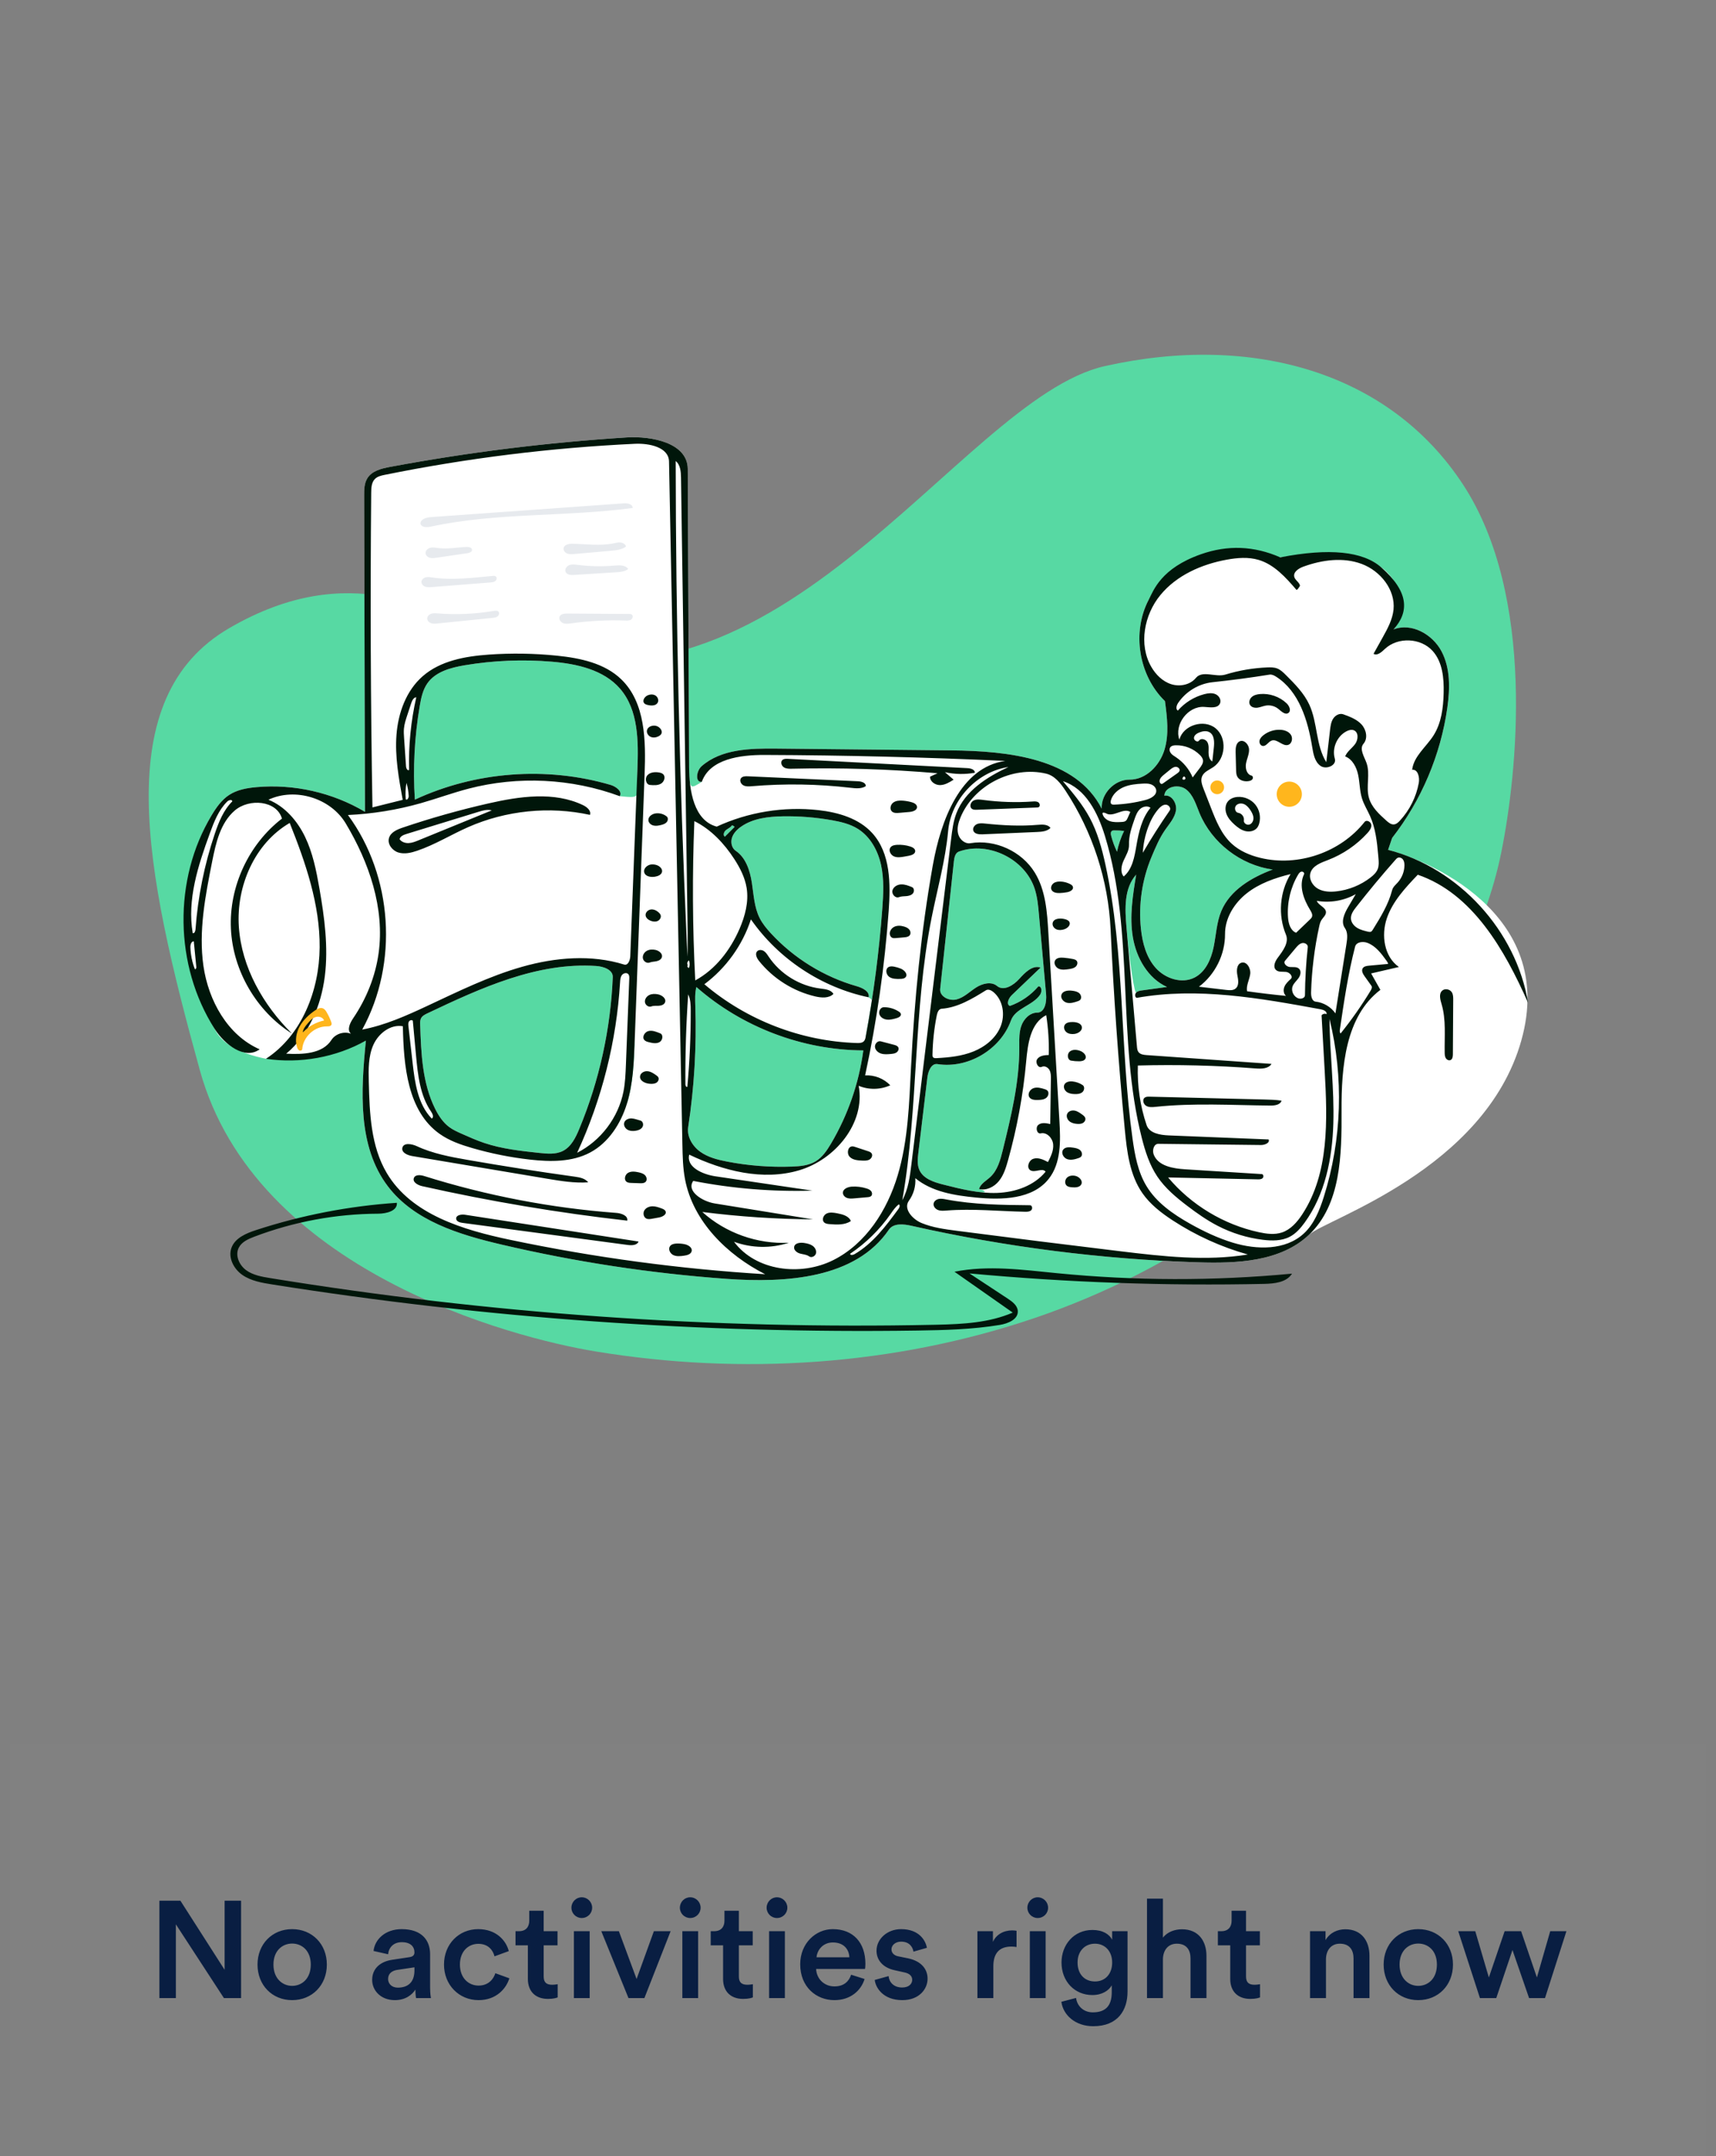 <svg width="250" height="314" viewBox="0 0 250 314" fill="none" xmlns="http://www.w3.org/2000/svg">
<rect x="0" y="0" width="250" height="314" fill="#808080" stroke="none"/>
<path fill-rule="evenodd" clip-rule="evenodd" d="M160.971 53.318C182.482 48.502 202.411 54.215 213.122 70.534C223.833 86.852 221.031 112.746 218.711 124.175C216.391 135.605 210.505 146.074 203.199 155.162C189.631 172.043 171.294 184.961 150.796 191.934C130.297 198.907 108.041 200.337 86.679 196.81C74.696 194.831 37.211 185.136 29.119 155.88C21.028 126.624 15.907 101.619 33.429 91.462C50.952 81.305 63.089 88.945 71.763 92.701C112.29 110.252 139.46 58.133 160.971 53.318Z" fill="#57D9A3"/>
<path fill-rule="evenodd" clip-rule="evenodd" d="M191.261 80.72C194.712 80.454 198.431 80.626 201.243 82.644C204.055 84.661 205.333 89.092 203.024 91.67C205.634 90.649 208.702 92.38 210.01 94.859C211.318 97.339 211.249 100.309 210.856 103.084C209.882 109.957 207.08 116.562 202.816 122.039C202.62 122.617 202.424 123.194 202.228 123.771C207.268 125.071 226.95 132.715 221.632 151.558C216.314 170.401 193.089 177.573 190.712 179.828C186.568 183.759 180.244 184.028 174.535 183.847C160.499 183.402 146.506 181.618 132.807 178.528C131.642 178.265 130.167 178.105 129.496 179.092C124.636 186.237 114.475 186.876 105.856 186.254C94.786 185.455 83.78 183.776 72.975 181.238C66.846 179.798 60.338 177.794 56.52 172.788C52.069 166.952 52.583 158.862 53.305 151.558C50.38 153.184 45.527 154.065 38.748 154.201C34.757 153.387 32.268 151.94 31.28 149.86C26.762 140.351 25.212 128.097 30.838 118.724C31.514 117.598 32.294 116.488 33.395 115.771C34.562 115.012 35.984 114.762 37.371 114.639C42.841 114.155 48.453 115.432 53.175 118.235C53.133 102.887 53.091 87.539 53.049 72.192C53.046 71.313 53.059 70.38 53.527 69.637C54.205 68.561 55.593 68.228 56.843 67.995C68.21 65.873 79.707 64.441 91.248 63.712C95.018 63.473 100.179 64.523 100.196 68.301C100.262 82.771 100.328 97.24 100.393 111.71C100.409 115.154 100.63 114.866 102.244 113.868C101.23 113.973 101.456 112.253 102.225 111.583C105.094 109.081 109.276 108.989 113.082 109.028C121.597 109.115 130.111 109.202 138.626 109.289C146.876 109.374 156.769 110.42 160.504 117.777C160.396 115.59 162.377 113.527 164.566 113.547C166.953 113.569 168.95 111.498 169.646 109.215C170.343 106.932 170.036 104.478 169.722 102.112C165.873 98.385 164.866 92.049 167.368 87.311C169.871 82.574 175.673 79.836 180.921 80.915C184.311 81.612 187.811 80.987 191.261 80.72ZM92.462 151.698C92.349 154.744 92.229 157.831 91.333 160.745L92.462 151.698ZM88.935 114.31C89.727 114.542 90.708 115.244 90.292 115.958C93.734 116.302 92.706 116.142 92.861 112.085C93.018 107.969 93.031 103.417 90.337 100.302C87.952 97.545 84.063 96.682 80.431 96.372C76.191 96.01 71.907 96.184 67.71 96.888C65.663 97.232 63.446 97.824 62.258 99.527C61.593 100.479 61.348 101.656 61.153 102.801C60.384 107.307 60.144 111.902 60.439 116.462C69.265 112.356 79.592 111.576 88.935 114.31ZM165.532 144.555C165.748 144.337 166.075 144.284 166.379 144.242C167.591 144.075 168.804 143.908 170.017 143.742C167.234 142.484 165.547 139.498 165.042 136.485C164.538 133.473 165.031 130.393 165.528 127.379C163.747 129.361 163.876 132.351 164.109 135.004C164.619 140.813 165.316 144.773 165.532 144.555ZM142.631 173.164C142.87 172.388 143.682 171.972 144.276 171.419C145.347 170.424 145.744 168.92 146.093 167.502C147.3 162.599 148.514 157.636 148.499 152.587C148.495 151.517 148.441 150.418 148.795 149.408C149.15 148.399 150.037 147.486 151.107 147.481C152.235 147.476 152.504 145.911 152.403 144.787C152.056 140.914 151.708 137.04 151.36 133.166C151.249 131.929 151.136 130.68 150.76 129.496C149.372 125.118 144.023 122.471 139.7 124.023C139.171 124.213 139.029 124.882 138.969 125.441C138.304 131.637 137.639 137.833 136.974 144.029C136.855 145.13 138.277 145.833 139.35 145.56C140.423 145.287 141.242 144.449 142.17 143.845C143.098 143.241 144.406 142.893 145.258 143.6C146.221 144.399 147.647 143.512 148.483 142.581C149.32 141.65 150.409 140.528 151.599 140.916C150.203 142.251 148.808 143.586 147.412 144.921C146.949 145.364 146.541 146.248 147.126 146.509C148.73 145.941 150.179 144.944 151.284 143.65C151.795 143.634 151.819 144.437 151.534 144.861C150.46 146.46 147.931 146.816 147.28 148.629C145.76 152.86 141.021 155.671 136.579 154.975C135.668 154.833 135.213 156.031 135.104 156.947C134.666 160.598 134.229 164.249 133.792 167.901C133.691 168.741 133.598 169.629 133.943 170.401C134.52 171.689 136.064 172.177 137.432 172.524C139.241 172.982 141.07 173.442 142.919 173.642C143.698 173.727 143.694 173.441 142.631 173.164ZM70.573 166.47C73.157 167.335 75.893 167.628 78.603 167.916C79.752 168.038 80.976 168.148 82.007 167.626C83.221 167.011 83.868 165.678 84.39 164.422C87.301 157.416 88.963 149.892 89.274 142.312C89.319 141.234 87.939 140.759 86.864 140.687C78.276 140.11 70.064 143.885 62.287 147.572C61.914 147.748 61.515 147.95 61.331 148.319C61.193 148.594 61.201 148.916 61.211 149.224C61.35 153.412 61.526 157.75 63.399 161.498C63.905 162.51 64.548 163.485 65.459 164.156C66.011 164.563 66.642 164.845 67.269 165.124C68.356 165.608 69.445 166.092 70.573 166.47ZM126.125 150.97C127.27 144.814 128.077 138.596 128.541 132.351C128.699 130.215 128.816 128.044 128.354 125.952C127.892 123.86 126.778 121.827 124.957 120.7C123.834 120.005 122.521 119.693 121.221 119.462C118.85 119.039 116.438 118.847 114.03 118.89C111.905 118.927 109.674 119.186 107.939 120.414C107.366 120.82 106.844 121.352 106.635 122.023C106.425 122.694 106.602 123.518 107.184 123.912C108.655 124.908 109.254 126.772 109.53 128.527C109.805 130.282 109.872 132.119 110.671 133.706C111.084 134.524 111.675 135.237 112.295 135.912C115.658 139.567 120.044 142.272 124.82 143.635C125.66 143.875 126.728 144.393 126.551 145.248C129.192 146.915 126.081 151.206 126.125 150.97ZM118.845 169.126C119.818 168.535 120.477 167.552 121.058 166.573C123.521 162.42 125.136 157.766 125.776 152.98C116.916 152.94 108.108 149.597 101.453 143.748C101.225 144.662 101.269 145.618 101.3 146.56C101.494 152.439 101.146 158.335 100.26 164.149C100.048 165.535 100.877 166.921 102.015 167.74C103.153 168.558 104.555 168.91 105.932 169.175C109.036 169.773 112.207 170.018 115.366 169.904C116.567 169.861 117.818 169.75 118.845 169.126ZM174.755 118.421C174.239 117.176 173.851 115.773 172.78 114.956C171.708 114.139 169.691 114.539 169.628 115.885C170.688 115.689 171.499 116.998 171.318 118.061C171.137 119.124 170.365 119.97 169.751 120.856C168.902 122.081 168.322 123.467 167.748 124.842C166.382 128.113 165.851 131.728 166.217 135.254C166.433 137.33 167.002 139.462 168.405 141.006C169.809 142.551 172.215 143.323 174.064 142.356C175.653 141.526 176.445 139.695 176.809 137.941C177.174 136.186 177.239 134.348 177.927 132.693C179.196 129.64 182.328 127.796 185.425 126.638C180.769 126.005 176.556 122.761 174.755 118.421ZM161.88 121.724C162.087 122.524 162.374 123.304 162.734 124.048C162.951 123 163.298 121.979 163.766 121.016C163.293 120.962 162.816 120.936 162.34 120.939C162.224 120.94 162.102 120.944 162.004 121.006C161.784 121.145 161.814 121.471 161.88 121.724ZM105.758 120.9C105.464 121.136 105.292 121.644 105.602 121.858C106.076 121.383 106.55 120.909 107.024 120.434C106.926 120.313 106.783 120.228 106.63 120.2C106.442 120.526 106.051 120.664 105.758 120.9Z" fill="white"/>
<path d="M187.833 117.5C188.846 117.5 189.667 116.679 189.667 115.667C189.667 114.654 188.846 113.833 187.833 113.833C186.821 113.833 186 114.654 186 115.667C186 116.679 186.821 117.5 187.833 117.5Z" fill="#FFB61D"/>
<path d="M177.333 115.667C177.886 115.667 178.333 115.219 178.333 114.667C178.333 114.114 177.886 113.667 177.333 113.667C176.781 113.667 176.333 114.114 176.333 114.667C176.333 115.219 176.781 115.667 177.333 115.667Z" fill="#FFB61D"/>
<path fill-rule="evenodd" clip-rule="evenodd" d="M82.642 89.359C85.642 89.378 88.642 89.397 91.642 89.416C91.782 89.417 91.933 89.421 92.046 89.504C92.278 89.674 92.185 90.072 91.947 90.232C91.709 90.392 91.4 90.385 91.113 90.375C88.473 90.284 85.825 90.421 83.209 90.785C82.811 90.84 82.391 90.898 82.019 90.747C81.647 90.596 81.362 90.15 81.533 89.787C81.712 89.407 82.222 89.356 82.642 89.359ZM72.61 89.064C72.8 89.254 72.709 89.602 72.498 89.767C72.287 89.933 72.004 89.966 71.737 89.993C69.077 90.262 66.418 90.532 63.758 90.801C63.443 90.833 63.118 90.864 62.817 90.767C62.516 90.67 62.244 90.41 62.237 90.094C62.23 89.768 62.507 89.491 62.816 89.387C63.125 89.283 63.461 89.312 63.786 89.337C66.511 89.552 69.262 89.428 71.957 88.97C72.183 88.932 72.448 88.903 72.61 89.064ZM72.237 83.959C72.436 84.119 72.365 84.463 72.166 84.623C71.967 84.782 71.695 84.809 71.441 84.829L62.9 85.503C62.58 85.528 62.248 85.552 61.947 85.442C61.645 85.333 61.381 85.052 61.398 84.732C61.416 84.408 61.715 84.156 62.031 84.079C62.347 84.003 62.677 84.06 62.999 84.108C65.898 84.536 68.845 84.145 71.764 83.88C71.927 83.865 72.109 83.856 72.237 83.959ZM84.166 82.267C85.948 82.495 87.755 82.529 89.544 82.37C90.256 82.307 91.116 82.277 91.52 82.866C91.04 83.254 90.381 83.309 89.765 83.347C87.724 83.476 85.684 83.605 83.643 83.733C83.177 83.763 82.597 83.728 82.405 83.302C82.233 82.921 82.536 82.462 82.925 82.307C83.314 82.153 83.751 82.214 84.166 82.267ZM68.77 80.085C68.772 80.393 68.385 80.526 68.081 80.571L63.595 81.228C63.275 81.275 62.944 81.322 62.632 81.238C62.319 81.155 62.027 80.906 61.998 80.584C61.962 80.189 62.332 79.856 62.719 79.77C63.105 79.684 63.506 79.774 63.899 79.825C65.254 79.999 66.621 79.702 67.986 79.655C68.32 79.643 68.767 79.751 68.77 80.085ZM90.412 79.011C90.758 79.05 91.115 79.257 91.207 79.594C90.591 80.06 89.776 80.145 89.007 80.213C87.689 80.33 86.372 80.447 85.054 80.563C84.59 80.604 84.126 80.646 83.662 80.687C83.323 80.717 82.97 80.745 82.651 80.625C82.332 80.504 82.06 80.188 82.107 79.851C82.182 79.319 82.88 79.181 83.417 79.192C85.408 79.235 87.425 79.536 89.376 79.135C89.718 79.065 90.064 78.972 90.412 79.011ZM92.161 73.982C82.399 75.299 72.39 74.617 62.762 76.699C62.191 76.823 61.394 76.829 61.246 76.264C61.259 75.598 62.121 75.357 62.785 75.31C72.151 74.642 81.517 73.974 90.883 73.306C91.433 73.267 92.204 73.433 92.161 73.982Z" fill="#E7EAEE"/>
<path fill-rule="evenodd" clip-rule="evenodd" d="M57.821 175.176C57.923 176.357 56.295 176.757 55.109 176.762C48.948 176.786 42.793 177.929 37.034 180.118C36.155 180.452 35.215 180.873 34.787 181.71C34.22 182.819 34.839 184.238 35.841 184.977C36.843 185.715 38.122 185.941 39.351 186.141C71.293 191.342 103.711 193.622 136.067 192.943L136.587 192.932C140.318 192.845 144.127 192.645 147.546 191.167C144.715 189.184 141.885 187.2 139.055 185.216C143.954 184.238 149.009 184.935 153.981 185.426C165.36 186.549 176.848 186.572 188.231 185.494C187.43 186.775 185.668 186.952 184.158 186.985C169.838 187.293 155.502 186.784 141.24 185.462C143.101 186.687 144.962 187.911 146.822 189.136C147.497 189.579 148.243 190.143 148.282 190.949C148.34 192.16 146.852 192.765 145.655 192.963C141.683 193.619 137.643 193.723 133.619 193.782C102.186 194.242 70.714 191.993 39.666 187.068C38.151 186.828 36.581 186.559 35.318 185.689C34.055 184.819 33.193 183.164 33.724 181.725C34.252 180.294 35.859 179.621 37.309 179.148C43.946 176.98 50.854 175.642 57.821 175.176ZM100.196 68.301C100.262 82.771 100.328 97.24 100.393 111.71C100.409 115.154 101.088 119.512 104.418 120.389C109.02 118.264 114.208 117.425 119.245 117.99C122.128 118.313 125.123 119.185 127.075 121.332C129.753 124.277 129.757 128.712 129.469 132.682C128.887 140.729 127.739 148.735 126.037 156.622C127.389 156.537 128.768 157.079 129.7 158.063C128.265 158.719 126.556 158.746 125.101 158.137C126.1 163.553 121.687 168.898 116.402 170.449C111.117 172.001 105.382 170.538 100.412 168.163C99.946 169.978 102.374 171.044 104.228 171.318C108.934 172.014 113.64 172.709 118.346 173.405C112.534 173.58 106.703 173.104 100.997 171.989C99.946 173.478 102.326 174.98 104.124 175.271C108.894 176.043 113.664 176.815 118.434 177.587C113.046 177.551 107.661 177.192 102.316 176.512C105.715 179.578 110.355 181.227 114.927 180.992C112.348 181.841 109.483 181.79 106.936 180.85C110.122 185.117 116.641 185.908 121.402 183.521C126.162 181.134 129.271 176.251 130.791 171.148C132.312 166.044 132.46 160.65 132.729 155.332C133.226 145.514 134.177 135.71 135.897 126.031C137.055 119.514 139.899 111.742 146.455 110.821C134.776 110.283 123.086 109.993 111.395 109.951C107.843 109.938 103.43 110.519 102.244 113.868C101.23 113.973 101.456 112.253 102.225 111.583C105.094 109.081 109.276 108.989 113.082 109.028L138.626 109.289C146.876 109.374 156.769 110.42 160.504 117.777C160.396 115.59 162.377 113.527 164.566 113.547C166.953 113.569 168.95 111.498 169.646 109.215C170.343 106.932 170.036 104.478 169.722 102.112C165.873 98.384 164.866 92.049 167.368 87.311C168.076 85.972 169.123 82.776 174.964 80.72C178.859 79.349 182.708 79.5 186.513 81.172C193.658 79.791 198.568 80.281 201.243 82.644C205.256 86.187 205.333 89.092 203.024 91.67C205.634 90.649 208.702 92.38 210.01 94.859C211.318 97.339 211.249 100.309 210.856 103.084C209.882 109.957 207.08 116.562 202.816 122.039L202.228 123.771C212.543 126.431 220.888 135.549 222.626 146.059C219.196 138.329 214.553 130.142 206.554 127.397C204.749 129.291 202.893 131.266 202.046 133.741C201.198 136.216 201.656 139.343 203.805 140.833C202.455 141.146 201.105 141.459 199.755 141.772C200.205 142.569 200.654 143.366 201.104 144.163C196.002 148.041 195.416 155.376 195.447 161.784C195.477 168.192 195.361 175.418 190.712 179.828C186.568 183.759 180.244 184.028 174.535 183.847C160.499 183.402 146.506 181.618 132.807 178.528C131.642 178.265 130.167 178.105 129.496 179.092C124.636 186.237 114.475 186.875 105.856 186.254C94.786 185.455 83.78 183.776 72.975 181.238C66.846 179.798 60.338 177.794 56.52 172.788C52.069 166.952 52.583 158.862 53.305 151.558C48.917 153.998 43.714 154.942 38.748 154.201C43.983 150.778 46.522 144.231 46.569 137.978C46.617 131.724 44.529 125.662 42.207 119.855C37.09 122.823 34.398 129.079 34.798 134.981C35.198 140.883 38.33 146.361 42.531 150.525C37.352 147.257 33.925 141.368 33.641 135.25C33.358 129.133 36.225 122.952 41.08 119.219C40.304 116.566 36.302 116.242 34.204 118.041C32.107 119.841 31.448 122.763 30.909 125.473C29.912 130.482 28.911 135.608 29.635 140.663C30.36 145.719 33.152 150.779 37.831 152.824C35.645 154.401 32.732 152.131 31.28 149.86C25.39 140.65 25.212 128.097 30.838 118.724C31.514 117.598 32.294 116.488 33.395 115.771C34.561 115.012 35.984 114.762 37.371 114.639C42.841 114.155 48.453 115.432 53.175 118.235C53.133 102.887 53.091 87.539 53.049 72.192C53.046 71.313 53.059 70.38 53.527 69.637C54.205 68.561 55.593 68.228 56.843 67.995C68.21 65.873 79.707 64.441 91.248 63.712C95.018 63.473 100.179 64.523 100.196 68.301ZM92.488 64.636C80.252 65.212 68.061 66.725 56.055 69.156C55.544 69.26 55.003 69.381 54.632 69.746C54.126 70.245 54.087 71.034 54.08 71.745C53.937 87.027 53.997 102.311 54.262 117.591C55.731 117.225 57.2 116.859 58.67 116.492C58.095 113.357 57.518 110.179 57.764 107.001C58.01 103.822 59.176 100.59 61.575 98.491C64.171 96.219 67.794 95.577 71.236 95.335C74.546 95.103 77.875 95.157 81.175 95.496C84.544 95.842 88.093 96.59 90.524 98.949C94.035 102.356 94.092 107.875 93.91 112.764C93.427 125.742 92.945 138.72 92.462 151.698C92.349 154.744 92.229 157.831 91.333 160.745C90.436 163.659 88.656 166.428 85.964 167.858C83.322 169.261 80.161 169.221 77.189 168.883C74.351 168.561 71.54 167.998 68.797 167.203C67.131 166.721 65.463 166.14 64.047 165.137C59.361 161.821 58.807 155.204 58.693 149.464C56.894 149.139 55.135 150.509 54.392 152.18C53.649 153.85 53.682 155.748 53.728 157.576C53.843 162.136 54.021 166.923 56.348 170.845C59.94 176.897 67.483 179.133 74.37 180.578C86.594 183.143 99.006 184.816 111.473 185.579C105.909 182.745 100.976 177.895 99.803 171.762C99.484 170.096 99.45 168.39 99.416 166.694C98.767 133.535 98.117 100.375 97.468 67.216C97.427 65.119 94.583 64.538 92.488 64.636ZM139.921 119.078C139.611 119.833 139.386 120.67 139.592 121.459C139.799 122.249 140.566 122.938 141.37 122.804C144.974 122.204 148.86 123.979 150.765 127.097C152.337 129.669 152.555 132.817 152.732 135.826L154.344 163.242C154.517 166.171 154.602 169.395 152.781 171.697C150.418 174.683 145.983 174.782 142.193 174.412C139.066 174.106 135.777 173.586 133.349 171.591C133.435 172.752 133.097 173.94 132.412 174.881C131.567 176.043 132.931 177.571 134.259 178.12C135.88 178.791 137.644 179.025 139.384 179.251C147.354 180.285 155.33 181.283 163.309 182.244C169.451 182.983 175.692 183.699 181.798 182.707C177.935 181.623 174.238 179.947 170.877 177.757C169.2 176.664 167.578 175.416 166.434 173.773C164.567 171.091 164.174 167.684 163.863 164.431C162.939 154.758 162.251 145.063 161.801 135.357C161.469 128.198 159.173 121.139 155.23 115.154C154.525 114.084 153.663 112.974 152.417 112.676C147.461 111.491 141.854 114.364 139.921 119.078ZM117.197 181.031C117.618 181.102 118.049 181.197 118.396 181.445C118.742 181.694 118.984 182.135 118.877 182.548C118.77 182.961 118.226 183.232 117.881 182.981C117.502 182.703 116.996 182.693 116.544 182.565C116.091 182.437 115.616 182.061 115.698 181.598C115.801 181.01 116.609 180.931 117.197 181.031ZM99.745 181.205C100.266 181.314 100.877 181.686 100.77 182.207C100.676 182.668 100.106 182.821 99.641 182.883C99.119 182.953 98.562 183.017 98.088 182.788C97.614 182.559 97.307 181.911 97.618 181.486C97.827 181.2 98.22 181.123 98.574 181.109C98.966 181.093 99.361 181.126 99.745 181.205ZM130.947 175.405C130.452 175.762 130.112 176.288 129.763 176.789C128.171 179.07 126.153 181.053 123.844 182.605C123.901 182.85 124.268 182.788 124.486 182.662C127.159 181.113 129.067 178.554 130.899 176.065C131.048 175.862 131.172 175.521 130.947 175.405ZM154.853 113.774C156.279 115.458 157.717 117.158 158.76 119.103C159.892 121.211 160.527 123.548 161.039 125.885C163.901 138.961 163.137 152.555 164.992 165.812C165.327 168.204 165.77 170.647 167.014 172.717C168.472 175.142 170.892 176.823 173.357 178.212C175.351 179.335 177.432 180.321 179.622 180.987C183.103 182.045 187.286 182.119 189.955 179.645C191.454 178.256 192.243 176.274 192.858 174.326C195.498 165.974 195.788 156.893 193.687 148.389C193.74 153.475 194.401 158.549 194.25 163.633C194.099 168.716 193.055 173.951 190.066 178.067C189.474 178.882 188.788 179.664 187.894 180.128C186.716 180.738 185.316 180.727 183.998 180.566C181.698 180.285 179.449 179.59 177.391 178.524C175.827 177.714 174.381 176.697 172.98 175.631C171.351 174.392 169.751 173.058 168.61 171.359C167.479 169.676 166.848 167.709 166.348 165.744C162.697 151.391 165.308 135.909 160.975 121.748C159.953 118.41 158.18 114.829 154.853 113.774ZM67.737 176.914C76.167 178.215 84.597 179.516 93.027 180.817C92.813 181.375 92.043 181.395 91.451 181.316C84.241 180.352 77.032 179.389 69.823 178.426C69.008 178.317 68.193 178.209 67.378 178.1C66.991 178.048 66.51 177.908 66.462 177.521C66.393 176.975 67.194 176.83 67.737 176.914ZM165.528 127.379C163.747 129.361 163.876 132.351 164.109 135.004C164.619 140.813 165.13 146.621 165.64 152.429C165.664 152.701 165.693 152.987 165.852 153.209C166.113 153.571 166.618 153.634 167.063 153.665C173.123 154.092 179.184 154.519 185.245 154.946C184.792 155.663 183.77 155.673 182.925 155.608C177.219 155.168 171.49 155.025 165.77 155.181C165.671 158.114 166.103 161.065 167.039 163.847C167.445 165.053 169.008 165.31 170.279 165.361C175.126 165.558 179.974 165.754 184.822 165.95C185.045 166.452 184.262 166.766 183.712 166.76C178.729 166.702 173.746 166.645 168.763 166.588C168.081 166.58 167.834 167.547 168.091 168.179C168.763 169.832 170.903 170.187 172.684 170.299L183.825 170.996C184.079 171.012 184.132 171.412 183.946 171.587C183.76 171.761 183.477 171.766 183.223 171.76L170.179 171.484C173.551 175.498 178.282 178.35 183.406 179.459C184.51 179.698 185.681 179.855 186.753 179.501C188.037 179.077 188.983 177.987 189.724 176.857C193.654 170.861 193.393 163.146 192.992 155.988L192.536 147.875C192.695 147.656 193.022 147.581 193.261 147.707C193.353 147.309 192.836 147.073 192.434 147C183.568 145.371 174.47 143.74 165.597 145.33C165.314 145.214 165.316 144.773 165.532 144.555C165.748 144.337 166.075 144.284 166.379 144.242C167.591 144.075 168.804 143.908 170.017 143.742C167.234 142.484 165.547 139.498 165.042 136.485C164.538 133.473 165.031 130.393 165.528 127.379ZM121.952 176.701C122.742 176.848 123.654 177.089 123.962 177.831C123.083 178.43 121.928 178.369 120.867 178.284C120.576 178.261 120.257 178.225 120.052 178.016C119.689 177.647 119.96 176.965 120.426 176.741C120.893 176.516 121.443 176.606 121.952 176.701ZM61.808 171.281C70.891 174.135 80.302 175.939 89.796 176.647C90.532 176.701 91.522 177.052 91.381 177.777C81.34 176.642 71.361 174.963 61.501 172.752C60.872 172.611 60.065 172.163 60.299 171.562C60.505 171.034 61.268 171.111 61.808 171.281ZM95.074 175.686C95.538 175.685 95.986 175.844 96.419 176.009C96.639 176.093 96.882 176.201 96.967 176.421C97.15 176.889 96.504 177.224 96.009 177.314C95.676 177.374 95.343 177.435 95.01 177.495C94.729 177.546 94.427 177.595 94.168 177.473C93.748 177.277 93.639 176.671 93.88 176.274C94.121 175.878 94.61 175.687 95.074 175.686ZM137.842 174.685C141.859 175.449 145.974 175.492 150.063 175.533C150.38 175.536 150.465 176.034 150.239 176.256C150.013 176.477 149.66 176.487 149.344 176.481C145.527 176.406 141.704 176.003 137.898 176.303C137.484 176.336 137.054 176.375 136.664 176.229C136.275 176.083 135.943 175.69 136.017 175.281C136.081 174.929 136.425 174.681 136.776 174.613C137.128 174.545 137.49 174.618 137.842 174.685ZM146.918 111.706C142.369 112.385 138.548 116.433 138.132 121.014C137.743 125.291 136.562 129.451 135.722 133.664C133.023 147.191 133.842 161.21 131.455 174.796C132.327 173.209 132.562 171.362 132.781 169.564L138.568 122.174C138.722 120.914 138.879 119.638 139.332 118.451C140.57 115.208 143.77 113.17 146.918 111.706ZM126.236 173.083C126.484 173.162 126.737 173.265 126.903 173.466C127.068 173.667 127.109 173.991 126.929 174.178C126.792 174.319 126.579 174.345 126.384 174.362C125.744 174.418 125.105 174.475 124.466 174.531C124.121 174.562 123.764 174.591 123.435 174.482C123.106 174.373 122.81 174.088 122.8 173.742C122.784 173.155 123.508 172.86 124.093 172.822C124.815 172.775 125.546 172.864 126.236 173.083ZM139.7 124.023C139.171 124.213 139.029 124.882 138.969 125.441L136.973 144.029C136.855 145.13 138.277 145.833 139.35 145.56C140.423 145.287 141.242 144.449 142.17 143.845C143.098 143.241 144.406 142.893 145.258 143.6C146.221 144.399 147.647 143.512 148.483 142.581C149.32 141.65 150.409 140.528 151.599 140.916C150.203 142.251 148.808 143.586 147.412 144.921C146.949 145.364 146.541 146.248 147.126 146.509C148.73 145.941 150.179 144.944 151.284 143.65C151.795 143.634 151.819 144.437 151.534 144.861C150.46 146.46 147.931 146.816 147.28 148.629C145.76 152.86 141.021 155.671 136.579 154.975C135.668 154.833 135.213 156.031 135.104 156.947C134.666 160.598 134.229 164.249 133.792 167.901C133.691 168.741 133.597 169.629 133.943 170.401C134.52 171.689 136.064 172.177 137.432 172.524C140.002 173.175 142.615 173.831 145.265 173.737C147.915 173.643 150.654 172.696 152.332 170.643C151.868 170.039 150.833 170.813 150.156 170.464C149.494 170.122 149.846 168.985 150.556 168.762C151.267 168.538 152.017 168.894 152.677 169.239C153.092 168.43 153.518 167.564 153.433 166.659C153.348 165.754 152.517 164.859 151.631 165.062C151.049 165.196 150.812 164.187 151.281 163.817C151.751 163.448 152.425 163.568 153.006 163.706C153.038 161.521 153.071 159.337 153.103 157.153C153.11 156.707 153.111 156.239 152.9 155.846C152.688 155.453 152.187 155.179 151.786 155.372C151.238 155.636 150.764 154.704 151.13 154.219C151.496 153.734 152.188 153.671 152.795 153.65C152.842 151.71 152.717 149.766 152.421 147.848C150.134 148.994 149.734 152.017 149.504 154.564C149.062 159.449 148.172 164.293 146.849 169.016C146.553 170.074 146.22 171.156 145.528 172.009C144.835 172.862 143.694 173.441 142.631 173.164C142.87 172.388 143.682 171.971 144.276 171.419C145.347 170.424 145.744 168.92 146.093 167.502C147.3 162.599 148.514 157.636 148.499 152.587L148.496 152.248C148.489 151.286 148.478 150.312 148.795 149.408C149.149 148.399 150.037 147.486 151.107 147.481C152.235 147.476 152.504 145.911 152.403 144.787C152.056 140.914 151.708 137.04 151.36 133.166C151.249 131.929 151.136 130.68 150.76 129.496C149.372 125.118 144.023 122.471 139.7 124.023ZM156.721 171.268C157.251 171.41 157.766 171.956 157.545 172.458C157.335 172.939 156.674 172.965 156.152 172.916C155.897 172.891 155.625 172.861 155.425 172.699C155.076 172.417 155.125 171.817 155.453 171.509C155.78 171.201 156.287 171.151 156.721 171.268ZM93.01 170.731C93.359 170.807 93.723 170.908 93.973 171.162C94.224 171.416 94.307 171.869 94.058 172.124C93.854 172.333 93.526 172.337 93.234 172.326C92.815 172.312 92.396 172.297 91.977 172.282C91.735 172.274 91.475 172.26 91.281 172.115C90.864 171.805 91.047 171.08 91.494 170.817C91.941 170.553 92.504 170.621 93.01 170.731ZM60.727 166.93C63.073 168.021 65.65 168.496 68.198 168.94C73.357 169.839 78.531 170.649 83.718 171.368C84.444 171.469 85.247 171.612 85.69 172.196C83.681 172.333 81.674 171.998 79.688 171.665C73.143 170.566 66.599 169.467 60.054 168.368C59.367 168.253 58.482 167.872 58.615 167.189C58.774 166.38 59.98 166.582 60.727 166.93ZM101.453 143.748C101.225 144.662 101.269 145.618 101.3 146.56C101.494 152.438 101.146 158.335 100.26 164.149C100.048 165.535 100.877 166.921 102.015 167.74C103.153 168.558 104.555 168.91 105.932 169.175C109.036 169.773 112.207 170.018 115.366 169.904C116.567 169.861 117.818 169.75 118.845 169.126C119.818 168.535 120.477 167.552 121.058 166.573C123.521 162.42 125.136 157.766 125.776 152.98C116.916 152.94 108.108 149.597 101.453 143.748ZM124.626 167.054C125.231 167.254 125.836 167.453 126.441 167.653C126.643 167.72 126.859 167.797 126.979 167.972C127.181 168.269 126.985 168.703 126.672 168.879C126.359 169.055 125.979 169.045 125.62 169.031C124.967 169.005 124.246 168.95 123.79 168.482C123.334 168.014 123.491 167.003 124.143 166.961C124.308 166.95 124.47 167.002 124.626 167.054ZM156.336 167.142C156.696 167.199 157.076 167.266 157.353 167.502C157.63 167.738 157.744 168.206 157.488 168.466C157.385 168.571 157.243 168.625 157.104 168.673C156.568 168.859 155.974 169.008 155.444 168.805C154.915 168.602 154.554 167.902 154.887 167.443C155.192 167.021 155.822 167.06 156.336 167.142ZM62.287 147.572C61.914 147.748 61.515 147.95 61.331 148.319C61.193 148.594 61.201 148.916 61.211 149.224C61.35 153.412 61.526 157.75 63.399 161.498C63.905 162.51 64.548 163.485 65.459 164.156C66.011 164.563 66.642 164.845 67.269 165.124C68.356 165.608 69.445 166.092 70.573 166.47C73.157 167.335 75.893 167.628 78.603 167.916C79.752 168.038 80.976 168.148 82.007 167.626C83.221 167.011 83.868 165.678 84.39 164.422C87.301 157.416 88.963 149.892 89.274 142.312C89.319 141.234 87.939 140.759 86.864 140.687C78.276 140.11 70.064 143.885 62.287 147.572ZM90.608 142.008C90.387 142.297 90.36 142.685 90.338 143.049C89.824 151.622 87.691 160.095 84.083 167.889C87.52 166.149 90.081 162.771 90.828 158.992C91.085 157.693 91.137 156.363 91.189 155.039C91.353 150.866 91.516 146.693 91.679 142.52C91.688 142.3 91.689 142.058 91.549 141.888C91.318 141.607 90.828 141.718 90.608 142.008ZM92.031 162.889C92.468 162.912 92.877 163.094 93.301 163.199C93.681 163.294 93.796 163.834 93.584 164.163C93.372 164.492 92.963 164.635 92.576 164.689C92.171 164.746 91.736 164.725 91.388 164.511C91.041 164.296 90.815 163.85 90.954 163.466C91.103 163.055 91.595 162.865 92.031 162.889ZM156.586 161.756C156.994 161.84 157.344 162.092 157.68 162.339C157.862 162.472 158.056 162.622 158.115 162.84C158.191 163.119 158.008 163.418 157.755 163.557C157.502 163.696 157.199 163.706 156.911 163.683C156.502 163.65 156.08 163.549 155.772 163.279C155.464 163.009 155.307 162.534 155.499 162.172C155.694 161.804 156.178 161.671 156.586 161.756ZM59.569 148.791C59.457 148.99 59.48 149.234 59.505 149.46L60.111 154.795C60.44 157.69 60.871 160.811 62.894 162.907C63.232 162.747 63.041 162.24 62.829 161.933C61.19 159.567 60.874 156.559 60.608 153.694C60.452 152.014 60.296 150.334 60.14 148.655C59.984 148.489 59.68 148.592 59.569 148.791ZM167.477 159.719C173.037 159.857 178.597 159.994 184.156 160.131C185.007 160.152 185.861 160.173 186.703 160.3C186.527 160.908 185.728 161.022 185.095 161.016C179.52 160.964 173.926 160.618 168.38 161.198C167.906 161.248 167.395 161.296 166.983 161.056C166.572 160.815 166.387 160.154 166.766 159.864C166.962 159.714 167.23 159.713 167.477 159.719ZM152.202 158.627C152.325 158.667 152.45 158.71 152.55 158.791C152.882 159.061 152.758 159.639 152.418 159.9C152.079 160.161 151.62 160.191 151.192 160.202C150.746 160.213 150.226 160.178 149.972 159.811C149.653 159.351 150.032 158.67 150.56 158.483C151.088 158.297 151.67 158.453 152.202 158.627ZM156.267 157.504C156.786 157.56 157.29 157.741 157.725 158.029C158.058 158.249 157.991 158.8 157.689 159.06C157.386 159.319 156.954 159.356 156.556 159.341C156.153 159.327 155.733 159.265 155.407 159.028C155.081 158.791 154.887 158.333 155.062 157.97C155.261 157.555 155.81 157.454 156.267 157.504ZM100.26 144.816C99.957 149.179 99.821 153.554 99.853 157.928C99.854 158.113 99.98 158.376 100.138 158.28C100.473 154.603 100.637 150.911 100.63 147.219C100.629 146.402 100.612 145.554 100.26 144.816ZM94.316 156.01C94.793 156.046 95.214 156.323 95.603 156.602C95.722 156.688 95.846 156.779 95.913 156.91C96.051 157.182 95.885 157.532 95.625 157.691C95.364 157.85 95.042 157.863 94.737 157.848C94.044 157.816 93.172 157.439 93.25 156.749C93.303 156.274 93.839 155.974 94.316 156.01ZM157.422 153.071C157.886 153.261 158.364 153.759 158.124 154.2C157.962 154.498 157.566 154.562 157.227 154.566C156.832 154.57 156.437 154.538 156.049 154.47C155.502 154.374 155.418 153.515 155.843 153.157C156.267 152.8 156.909 152.86 157.422 153.071ZM211.522 144.532C211.714 144.853 211.717 145.247 211.715 145.62C211.699 148.261 211.682 150.901 211.666 153.542C211.664 153.862 211.621 154.251 211.33 154.385C211.078 154.502 210.768 154.338 210.628 154.099C210.489 153.86 210.476 153.57 210.471 153.293C210.43 150.935 210.693 148.522 210.026 146.26C209.827 145.589 209.59 144.749 210.109 144.279C210.514 143.911 211.242 144.063 211.522 144.532ZM143.637 144.227C141.636 145.469 139.53 146.745 137.181 146.915C136.753 146.945 136.561 147.456 136.477 147.876C136.097 149.766 135.888 151.691 135.852 153.618C135.85 153.736 135.851 153.863 135.919 153.959C136.027 154.112 136.248 154.118 136.435 154.108C138.268 154.012 140.126 153.821 141.828 153.135C143.53 152.449 145.079 151.206 145.773 149.506C146.466 147.807 146.133 145.64 144.716 144.473C144.412 144.222 143.973 144.018 143.637 144.227ZM128.314 151.659C128.957 151.828 129.6 151.997 130.243 152.166C130.484 152.229 130.751 152.313 130.866 152.533C131.001 152.792 130.844 153.127 130.599 153.287C130.354 153.447 130.049 153.478 129.758 153.504C129.295 153.545 128.819 153.585 128.376 153.448C127.932 153.311 127.524 152.954 127.473 152.492C127.422 152.031 127.865 151.541 128.314 151.659ZM39.109 116.472C41.516 117.447 43.327 119.555 44.451 121.896C45.575 124.237 46.086 126.818 46.532 129.377C47.27 133.61 47.858 137.932 47.32 142.196C46.782 146.46 44.999 150.712 41.695 153.46C44.102 153.588 46.976 153.493 48.282 151.467C48.869 150.558 50.131 150.156 51.135 150.558C50.504 150.012 50.98 148.996 51.449 148.305C53.369 145.476 54.686 142.223 55.157 138.836C56.07 132.269 53.775 125.613 50.37 119.923C48.161 116.232 43.007 114.652 39.109 116.472ZM96.175 150.493C96.671 150.688 96.556 151.509 96.092 151.772C95.627 152.036 95.049 151.918 94.532 151.786C94.29 151.725 94.034 151.653 93.871 151.465C93.488 151.028 93.927 150.288 94.493 150.158C95.06 150.027 95.634 150.28 96.175 150.493ZM114.03 118.89C111.905 118.927 109.674 119.186 107.939 120.414C107.365 120.82 106.844 121.352 106.635 122.023C106.425 122.694 106.602 123.518 107.184 123.912C108.655 124.908 109.254 126.772 109.53 128.527C109.805 130.282 109.872 132.119 110.671 133.706C111.084 134.524 111.675 135.237 112.295 135.912C115.658 139.567 120.044 142.272 124.82 143.635C125.66 143.875 126.728 144.393 126.551 145.248C119.679 143.807 113.413 139.66 109.4 133.899C108.181 137.643 105.776 140.992 102.617 143.344C108.779 148.587 116.753 151.66 124.841 151.906C125.207 151.917 125.622 151.903 125.869 151.633C126.031 151.455 126.081 151.206 126.125 150.97C127.27 144.814 128.077 138.595 128.541 132.351C128.699 130.215 128.816 128.044 128.354 125.952C127.892 123.86 126.778 121.827 124.957 120.7C123.834 120.005 122.521 119.693 121.221 119.462C118.85 119.039 116.438 118.847 114.03 118.89ZM156.253 148.848C156.81 148.848 157.513 149.011 157.611 149.56C157.708 150.106 157.085 150.513 156.535 150.584C156.132 150.635 155.694 150.586 155.374 150.336C155.054 150.085 154.906 149.594 155.128 149.254C155.355 148.905 155.836 148.848 156.253 148.848ZM197.421 137.871C196.398 141.832 195.801 145.889 195.206 149.937C195.177 150.139 195.16 150.377 195.312 150.512C196.906 148.532 198.368 146.445 199.686 144.271C199.816 144.057 199.944 143.776 199.798 143.572C199.468 143.11 199.138 142.649 198.807 142.187C198.562 141.844 198.31 141.393 198.525 141.031C198.701 140.737 199.093 140.675 199.434 140.643L202.234 140.385C202.204 140.212 202.099 140.062 201.996 139.919C201.246 138.876 200.428 137.778 199.227 137.321C198.562 137.067 197.599 137.181 197.421 137.871ZM67.71 96.888C65.663 97.232 63.446 97.824 62.257 99.527C61.593 100.479 61.348 101.656 61.153 102.801C60.384 107.306 60.144 111.902 60.439 116.462C69.265 112.356 79.592 111.576 88.935 114.31C89.727 114.542 90.708 115.244 90.292 115.958C83.283 113.365 75.477 112.979 68.247 114.866C65.907 115.476 63.634 116.316 61.308 116.976C57.851 117.956 54.28 118.536 50.691 118.699C57.228 127.575 58.074 140.286 52.771 149.95C56.07 149.326 59.171 147.939 62.213 146.517C66.756 144.395 71.279 142.156 76.104 140.793C80.93 139.43 86.147 138.985 90.933 140.479C91.493 140.654 91.802 139.845 91.824 139.259L92.861 112.085C93.018 107.969 93.031 103.417 90.337 100.302C87.952 97.545 84.063 96.682 80.431 96.372C76.191 96.01 71.907 96.184 67.71 96.888ZM130.944 147.325C131.078 147.412 131.216 147.522 131.247 147.679C131.311 147.998 130.924 148.201 130.611 148.289C130.157 148.418 129.69 148.547 129.221 148.497C128.752 148.448 128.274 148.179 128.12 147.733C127.966 147.287 128.276 146.702 128.748 146.693C129.521 146.679 130.296 146.902 130.944 147.325ZM197.517 130.225C195.81 131.183 193.77 131.533 191.841 131.199C192.088 131.887 193.17 132.127 193.175 132.857C193.178 133.302 192.759 133.616 192.521 133.992C192.337 134.281 192.258 134.622 192.185 134.957C191.498 138.103 191.103 141.313 191.008 144.533C190.992 145.088 191.13 145.82 191.681 145.881C192.824 146.006 193.9 146.646 194.555 147.591C195.091 144.216 195.628 140.84 196.164 137.465C196.288 136.682 196.393 135.807 195.934 135.16C195.303 134.27 195.852 133.052 196.406 132.111L197.517 130.225ZM95.861 144.815C96.444 144.931 97.107 145.434 96.886 145.986C96.75 146.326 96.34 146.463 95.974 146.483C95.608 146.502 95.228 146.448 94.886 146.578C94.483 146.731 94.008 146.374 93.959 145.946C93.91 145.518 94.207 145.102 94.595 144.914C94.983 144.726 95.439 144.731 95.861 144.815ZM156.246 144.294C156.613 144.344 157.001 144.425 157.268 144.682C157.535 144.939 157.609 145.429 157.324 145.666C157.23 145.745 157.111 145.786 156.995 145.826C156.491 145.998 155.951 146.167 155.433 146.039C154.915 145.911 154.465 145.362 154.644 144.86C154.851 144.28 155.637 144.209 156.246 144.294ZM189.687 137.355C189.298 137.448 189.014 137.773 188.758 138.08L187.213 139.93C186.911 140.292 187.442 140.796 187.912 140.835C188.381 140.874 188.929 140.764 189.263 141.096C189.613 141.444 189.469 142.05 189.182 142.452C188.896 142.854 188.489 143.182 188.316 143.644C188.057 144.335 188.486 145.201 189.192 145.413C189.576 145.529 190.114 145.351 190.117 144.95C190.137 142.609 190.274 140.268 190.527 137.939C190.571 137.542 190.076 137.261 189.687 137.355ZM111.298 138.518C111.594 138.714 111.786 139.029 111.983 139.324C113.678 141.862 116.513 143.606 119.542 143.975C120.243 144.061 121.07 144.146 121.421 144.758C120.761 145.412 119.685 145.332 118.78 145.121C115.573 144.375 112.634 142.522 110.578 139.95C110.25 139.54 109.951 138.916 110.317 138.539C110.564 138.284 111.002 138.321 111.298 138.518ZM188.021 127.303C185.756 127.86 183.494 128.645 181.658 130.084C179.823 131.523 178.457 133.709 178.472 136.041C178.49 138.999 177.037 141.93 174.671 143.706L178.654 144.175C179.12 144.23 179.643 144.269 180.008 143.974C180.542 143.542 180.405 142.713 180.27 142.04C180.135 141.366 180.165 140.476 180.806 140.229C181.601 139.921 182.26 141.025 182.139 141.869C182.019 142.714 181.529 143.526 181.682 144.365C183.568 144.633 185.46 144.858 187.356 145.041C186.979 144.732 186.938 144.145 187.129 143.696C187.319 143.247 187.69 142.903 188.05 142.574C188.434 142.223 187.881 141.605 187.364 141.549C186.847 141.493 186.239 141.618 185.875 141.247C185.421 140.786 185.761 140.013 186.148 139.495C186.898 138.489 187.828 137.277 187.345 136.119C186.168 133.295 186.427 129.915 188.021 127.303ZM101.16 119.588C100.845 127.318 100.888 135.062 101.29 142.788C104.242 141.186 106.4 138.367 107.738 135.285C108.554 133.405 109.101 131.333 108.774 129.31C108.531 127.801 107.816 126.407 106.986 125.124C105.512 122.848 103.589 120.793 101.16 119.588ZM169.628 115.885C170.688 115.689 171.499 116.998 171.318 118.061C171.137 119.124 170.365 119.97 169.751 120.856C168.902 122.081 168.322 123.467 167.748 124.842C166.382 128.113 165.851 131.728 166.217 135.254C166.433 137.33 167.002 139.462 168.405 141.006C169.809 142.551 172.215 143.323 174.064 142.356C175.653 141.526 176.445 139.695 176.809 137.941C177.174 136.186 177.239 134.348 177.927 132.693C179.196 129.64 182.328 127.796 185.425 126.638C180.769 126.005 176.556 122.761 174.755 118.421C174.239 117.176 173.851 115.773 172.78 114.956C171.708 114.139 169.691 114.539 169.628 115.885ZM130.271 140.785C130.599 140.848 130.92 140.943 131.229 141.069C131.739 141.276 132.286 141.849 131.958 142.291C131.779 142.533 131.435 142.562 131.135 142.569C130.587 142.583 129.996 142.585 129.548 142.269C129.101 141.952 128.946 141.187 129.397 140.876C129.645 140.705 129.976 140.728 130.271 140.785ZM154.956 139.48C155.399 139.518 155.84 139.579 156.277 139.664C156.493 139.707 156.726 139.765 156.862 139.938C157.068 140.201 156.938 140.613 156.678 140.821C156.417 141.03 156.071 141.089 155.741 141.14C155.238 141.219 154.701 141.294 154.236 141.084C153.771 140.875 153.454 140.26 153.738 139.837C153.986 139.468 154.513 139.443 154.956 139.48ZM28.233 137.096C27.857 137.092 27.727 137.593 27.739 137.968C27.772 139.047 27.99 140.12 28.381 141.125C28.49 141.236 28.617 141.004 28.602 140.849L28.233 137.096ZM100.38 139.873C100.145 140 100.056 140.337 100.197 140.563L100.202 140.571L100.197 140.577C100.191 140.584 100.184 140.593 100.177 140.604C100.083 140.747 100.215 140.973 100.386 140.961C100.501 140.61 100.499 140.222 100.38 139.873ZM95.5 138.346C96.008 138.459 96.559 138.88 96.433 139.385C96.349 139.719 95.997 139.916 95.661 139.99C95.324 140.065 94.968 140.06 94.647 140.185C94.238 140.344 93.746 140.014 93.662 139.584C93.578 139.154 93.841 138.704 94.222 138.486C94.602 138.268 95.072 138.252 95.5 138.346ZM98.44 67.146C98.469 90.415 99.004 113.684 100.043 136.93L100.152 139.334L100.169 138.56C100.199 136.754 100.172 134.946 100.146 133.139C99.836 111.958 99.525 90.777 99.215 69.597C99.202 68.71 99.132 67.7 98.44 67.146ZM131.722 134.944C132.007 135.029 132.293 135.158 132.478 135.391C132.663 135.625 132.716 135.983 132.533 136.217C132.356 136.445 132.035 136.488 131.748 136.513L130.524 136.622C130.324 136.64 130.109 136.654 129.935 136.554C129.794 136.472 129.701 136.324 129.658 136.168C129.53 135.696 129.849 135.185 130.29 134.975C130.731 134.764 131.254 134.803 131.722 134.944ZM33.11 116.729C31.837 117.979 31.175 119.708 30.564 121.385C28.859 126.056 27.239 131.014 28.08 135.914C28.34 135.962 28.464 135.608 28.484 135.344C28.829 130.617 29.774 125.933 31.288 121.441C31.866 119.727 32.561 117.986 33.844 116.711C33.827 116.401 33.332 116.511 33.11 116.729ZM189.587 126.947C189.365 127.002 189.221 127.211 189.105 127.408C188.01 129.266 187.494 131.461 187.647 133.613C187.71 134.501 187.996 135.525 188.826 135.849C189.5 135.201 190.175 134.553 190.85 133.906C190.957 133.803 191.067 133.696 191.126 133.56C191.274 133.219 191.062 132.839 190.868 132.523C189.906 130.958 189.184 128.975 189.985 127.323C190.085 127.117 189.809 126.892 189.587 126.947ZM203.605 124.942C203.497 124.998 203.414 125.091 203.334 125.182C201.342 127.434 199.419 129.747 197.567 132.115C197.18 132.61 196.777 133.168 196.815 133.794C196.849 134.351 197.24 134.837 197.715 135.13C198.19 135.423 198.744 135.557 199.287 135.686C199.432 135.72 199.59 135.754 199.726 135.694C199.852 135.638 199.932 135.515 200.004 135.398C201.138 133.57 202.288 131.706 202.823 129.622C202.937 129.178 203.323 128.868 203.63 128.528C204.235 127.86 204.59 126.97 204.61 126.069C204.617 125.764 204.581 125.443 204.404 125.194C204.228 124.945 203.875 124.801 203.605 124.942ZM155.103 133.857C155.377 133.925 155.68 134.029 155.803 134.284C156.02 134.732 155.511 135.2 155.035 135.347C154.666 135.462 154.255 135.501 153.901 135.346C153.547 135.192 153.278 134.801 153.359 134.424C153.501 133.753 154.437 133.692 155.103 133.857ZM95.954 132.878C96.083 132.994 96.204 133.131 96.253 133.298C96.352 133.633 96.117 134.003 95.796 134.141C95.474 134.279 95.098 134.226 94.774 134.094C94.433 133.955 94.101 133.689 94.057 133.323C94.008 132.904 94.387 132.519 94.804 132.459C95.221 132.398 95.64 132.597 95.954 132.878ZM132.863 129.199C133.195 129.334 133.23 129.838 133 130.114C132.771 130.391 132.388 130.483 132.03 130.513C131.672 130.543 131.302 130.53 130.967 130.661C130.453 130.862 129.894 130.241 130.016 129.703C130.139 129.165 130.717 128.83 131.268 128.804C131.82 128.778 132.351 128.991 132.863 129.199ZM154.532 128.389C155.004 128.412 155.471 128.536 155.892 128.75C156.075 128.843 156.263 128.971 156.315 129.169C156.423 129.578 155.91 129.858 155.496 129.938C155.128 130.008 154.756 130.05 154.382 130.063C153.92 130.079 153.364 129.99 153.18 129.567C153.037 129.238 153.211 128.834 153.503 128.626C153.796 128.418 154.174 128.372 154.532 128.389ZM184.952 98.253C182.199 98.697 179.434 99.065 176.661 99.357C174.652 99.568 172.76 100.708 171.634 102.385C171.403 102.729 171.244 103.279 171.601 103.49C172.612 102.324 173.984 101.476 175.478 101.092C176.013 100.955 176.597 100.88 177.101 101.105C177.605 101.329 177.965 101.947 177.737 102.45C177.387 103.221 176.271 103.005 175.425 102.954C173.074 102.81 171.041 105.501 171.821 107.723C172.368 105.602 175.397 104.681 177.095 106.066C178.793 107.451 178.585 110.493 176.769 111.719C176.169 112.124 175.399 112.407 175.125 113.077C174.89 113.652 175.116 114.301 175.341 114.879C175.695 115.787 176.048 116.695 176.402 117.603C177.143 119.506 177.93 121.479 179.43 122.866C180.584 123.932 182.08 124.566 183.606 124.938C189.108 126.279 195.302 124.145 198.81 119.699C199.091 119.343 199.733 119.681 199.783 120.132C199.833 120.583 199.525 120.989 199.22 121.325C197.649 123.054 195.669 124.409 193.488 125.247C192.458 125.643 191.233 126.071 190.916 127.129C190.653 128.005 191.205 128.973 191.998 129.429C192.791 129.884 193.757 129.923 194.666 129.824C196.479 129.625 198.233 128.916 199.674 127.798C200.111 127.459 200.533 127.063 200.727 126.545C200.911 126.055 200.869 125.513 200.825 124.991L200.786 124.543C200.616 122.598 200.396 120.631 199.603 118.852C199.222 117.997 198.711 117.195 198.431 116.302C198.084 115.2 198.105 114.017 197.872 112.886C197.64 111.755 197.05 110.579 195.973 110.162C196.258 109.439 196.968 108.984 197.427 108.358C197.887 107.732 197.954 106.638 197.231 106.355C196.885 106.219 196.491 106.336 196.161 106.507C194.771 107.229 194.022 108.995 194.468 110.496C194.759 111.476 193.211 112.133 192.378 111.542C191.545 110.95 191.339 109.823 191.175 108.814C190.538 104.904 189.26 100.689 185.92 98.557C185.628 98.371 185.294 98.198 184.952 98.253ZM95.662 125.99C96.101 126.132 96.539 126.526 96.448 126.979C96.361 127.406 95.869 127.607 95.439 127.68C94.829 127.785 94.033 127.665 93.862 127.07C93.698 126.504 94.291 125.962 94.877 125.9C95.141 125.872 95.409 125.908 95.662 125.99ZM166.074 117.845C165.665 118.233 165.466 118.787 165.28 119.319C164.86 120.52 164.435 121.757 164.483 123.028C164.514 123.846 164.039 124.584 163.701 125.329C163.362 126.075 163.178 127.03 163.709 127.653C164.978 126.586 165.283 124.79 165.562 123.156C165.895 121.202 166.349 119.176 167.613 117.649C167.17 117.299 166.484 117.457 166.074 117.845ZM132.635 123.291C132.962 123.396 133.331 123.606 133.335 123.949C133.34 124.366 132.826 124.558 132.416 124.633C132.21 124.671 132.004 124.708 131.798 124.746C131.274 124.842 130.712 124.934 130.225 124.718C129.737 124.502 129.412 123.844 129.731 123.416C129.936 123.14 130.315 123.064 130.659 123.043C131.325 123.002 131.999 123.086 132.635 123.291ZM84.945 117.264C85.519 117.538 86.161 118.079 85.949 118.678C80.037 117.389 73.721 118.027 68.186 120.471C65.696 121.571 63.358 123.025 60.78 123.902C59.898 124.202 58.936 124.432 58.045 124.16C57.154 123.888 56.411 122.943 56.672 122.049C56.916 121.209 57.851 120.81 58.679 120.53C62.761 119.148 66.914 117.976 71.116 117.02C75.701 115.977 80.704 115.235 84.945 117.264ZM169.83 117.193C169.408 117.191 169.053 117.501 168.776 117.819C168.102 118.59 167.624 119.515 167.268 120.475C166.826 121.668 166.564 122.928 166.495 124.198C167.717 122.095 169.024 120.041 170.412 118.044C170.652 117.697 170.252 117.194 169.83 117.193ZM162.34 120.939C162.224 120.94 162.102 120.944 162.004 121.006C161.784 121.145 161.814 121.471 161.88 121.724C162.087 122.524 162.374 123.304 162.734 124.048C162.951 123 163.298 121.978 163.766 121.016C163.293 120.962 162.816 120.936 162.34 120.939ZM69.704 118.237C66.204 119.312 62.705 120.388 59.206 121.463C58.788 121.592 58.303 121.79 58.214 122.218C58.498 122.633 59.04 122.809 59.543 122.785C60.046 122.761 60.523 122.568 60.989 122.377C64.539 120.927 68.089 119.476 71.639 118.026C71.005 117.849 70.333 118.043 69.704 118.237ZM106.63 120.2C106.442 120.526 106.051 120.664 105.758 120.9C105.464 121.136 105.292 121.644 105.602 121.858C106.076 121.383 106.55 120.909 107.024 120.434C106.926 120.313 106.783 120.228 106.63 120.2ZM143.55 119.947C146.094 120.212 148.661 120.347 151.208 120.128C151.868 120.071 152.656 120.045 153.047 120.578C152.553 121.081 151.777 121.142 151.073 121.172C148.428 121.285 145.784 121.398 143.139 121.512C142.623 121.534 141.97 121.468 141.802 120.98C141.671 120.595 141.97 120.171 142.346 120.017C142.722 119.862 143.146 119.905 143.55 119.947ZM182.874 117.168C183.49 117.917 183.714 118.97 183.458 119.904C183.395 120.135 183.302 120.361 183.155 120.55C182.768 121.044 182.054 121.19 181.444 121.043C180.833 120.897 180.311 120.509 179.845 120.088C179.365 119.655 178.915 119.161 178.685 118.557C178.454 117.952 178.481 117.217 178.89 116.716C179.227 116.303 179.771 116.105 180.302 116.066C181.269 115.995 182.259 116.419 182.874 117.168ZM97.129 118.908C97.373 119.105 97.332 119.513 97.124 119.746C96.917 119.98 96.6 120.08 96.297 120.155C95.939 120.244 95.563 120.314 95.204 120.229C94.845 120.144 94.508 119.865 94.464 119.499C94.4 118.967 94.956 118.552 95.485 118.468C96.062 118.377 96.675 118.541 97.129 118.908ZM180.058 117.344C179.788 117.693 179.966 118.323 180.402 118.382C180.907 118.451 181.299 118.981 181.218 119.484C181.154 119.879 181.636 120.209 182.017 120.09C182.399 119.972 182.62 119.544 182.612 119.144C182.603 118.744 182.412 118.372 182.196 118.035C181.958 117.665 181.666 117.305 181.264 117.124C180.862 116.944 180.327 116.996 180.058 117.344ZM178.714 81.513C175.047 82.184 171.415 83.786 169.05 86.667C166.685 89.549 165.867 93.862 167.716 97.099C168.369 98.243 169.367 99.24 170.621 99.643C171.875 100.045 173.392 99.749 174.229 98.732C175.178 97.578 177.095 98.684 178.524 98.246C180.5 97.64 182.554 97.289 184.619 97.203C185.109 97.183 185.614 97.18 186.071 97.357C186.567 97.549 186.959 97.935 187.336 98.31C188.643 99.613 189.977 100.953 190.751 102.628C191.978 105.284 191.674 108.523 193.225 111.005C193.406 109.449 193.587 107.893 193.768 106.336C193.836 105.759 193.91 105.159 194.223 104.669C194.535 104.178 195.159 103.834 195.705 104.033C196.669 104.383 197.673 104.759 198.365 105.516C199.056 106.273 199.312 107.535 198.647 108.316C198.005 109.07 198.734 110.16 199.075 111.091C199.666 112.703 198.971 114.545 199.436 116.198C199.821 117.567 200.933 118.589 201.996 119.535C202.307 119.811 202.669 120.106 203.084 120.068C203.43 120.036 203.709 119.778 203.946 119.523C205.358 118 206.326 116.07 206.7 114.027C206.851 113.203 206.564 112.002 205.734 112.115C205.961 110.138 207.778 108.79 208.846 107.111C209.997 105.299 210.269 103.071 210.322 100.925C210.375 98.768 210.164 96.424 208.727 94.815C207 92.882 203.644 92.737 201.758 94.515C201.288 94.958 200.668 95.544 200.107 95.223C200.546 94.434 200.986 93.645 201.426 92.857C202.142 91.571 202.874 90.239 203.02 88.775C203.307 85.885 201.108 83.149 198.387 82.133C195.667 81.117 192.596 81.538 189.868 82.532C189.184 82.781 188.376 83.316 188.562 84.02C188.669 84.428 189.082 84.674 189.294 85.038C189.426 85.265 189.412 85.338 189.263 85.522C189.173 85.633 189.01 85.954 188.865 85.892C187.318 84.1 185.645 82.225 183.377 81.547C181.873 81.098 180.258 81.23 178.714 81.513ZM161.146 118.462C160.952 118.347 160.582 118.272 160.618 118.494C160.723 119.036 161.211 119.44 161.738 119.606C162.266 119.772 162.832 119.744 163.383 119.714C163.599 119.702 163.829 119.686 164.001 119.555C164.145 119.445 164.224 119.272 164.297 119.106C164.423 118.822 164.549 118.538 164.674 118.254C163.649 117.587 162.198 119.085 161.146 118.462ZM131.528 116.608C131.96 116.64 132.388 116.716 132.805 116.832C133.165 116.933 133.58 117.145 133.598 117.519C133.622 118.012 132.98 118.213 132.489 118.256C131.988 118.299 131.488 118.342 130.988 118.385C130.623 118.417 130.211 118.433 129.943 118.184C129.583 117.849 129.728 117.2 130.118 116.901C130.508 116.602 131.038 116.571 131.528 116.608ZM143.228 116.501C145.621 116.821 148.047 116.898 150.455 116.731C150.737 116.711 151.045 116.695 151.278 116.856C151.51 117.018 151.568 117.434 151.314 117.559C151.237 117.597 151.149 117.601 151.063 117.605C148.151 117.715 145.24 117.824 142.328 117.934C142.063 117.944 141.77 117.946 141.566 117.776C141.201 117.472 141.41 116.821 141.83 116.596C142.249 116.371 142.757 116.438 143.228 116.501ZM166.461 114.129C165.531 114.179 164.585 114.266 163.727 114.626C162.869 114.987 162.099 115.665 161.843 116.56C161.791 116.741 161.771 116.965 161.911 117.092C162.019 117.192 162.182 117.193 162.329 117.188C163.874 117.127 165.411 116.897 166.905 116.503C167.648 116.307 168.544 115.835 168.443 115.073C168.39 114.672 168.045 114.359 167.662 114.226C167.28 114.093 166.865 114.108 166.461 114.129ZM59.223 114.017C59.074 114.802 59.038 115.607 59.115 116.402C59.307 116.609 59.56 116.204 59.544 115.922C59.507 115.278 59.399 114.638 59.223 114.017ZM108.943 113.058C114.296 113.3 119.648 113.542 125.001 113.783C125.5 113.806 126.164 113.997 126.134 114.497C125.496 114.907 124.671 114.822 123.917 114.734C119.146 114.178 114.319 114.101 109.533 114.505C109.12 114.54 108.681 114.574 108.312 114.384C107.943 114.195 107.706 113.689 107.945 113.351C108.154 113.055 108.581 113.041 108.943 113.058ZM95.965 112.496C96.2 112.532 96.445 112.594 96.616 112.759C97.008 113.138 96.766 113.859 96.296 114.133C95.825 114.408 95.243 114.369 94.7 114.322C94.105 114.271 93.912 113.378 94.303 112.926C94.694 112.474 95.374 112.407 95.965 112.496ZM114.79 110.517C123.513 110.969 132.236 111.422 140.959 111.874C141.426 111.898 142.045 112.078 142.02 112.545C140.581 112.805 139.092 112.776 137.664 112.461L138.932 113.552C138.328 113.933 137.684 114.326 136.97 114.342C136.256 114.358 135.478 113.831 135.498 113.117C135.86 112.951 136.221 112.784 136.583 112.617C129.536 112.013 122.456 111.793 115.386 111.957C114.978 111.967 114.542 111.971 114.198 111.752C113.853 111.533 113.679 111.001 113.964 110.709C114.168 110.501 114.498 110.502 114.79 110.517ZM171.273 111.683C170.959 111.7 170.692 111.909 170.448 112.108C170.16 112.345 169.871 112.581 169.582 112.817C169.279 113.065 168.952 113.36 168.934 113.751C168.924 113.963 169.086 114.214 169.292 114.167C169.35 114.153 169.4 114.118 169.449 114.084C170.137 113.599 170.825 113.114 171.513 112.629C171.653 112.53 171.803 112.418 171.848 112.252C171.932 111.948 171.588 111.666 171.273 111.683ZM181.974 109.142C182.001 109.849 181.65 110.512 181.525 111.209C181.4 111.906 181.638 112.794 182.327 112.957C182.53 113.005 182.589 113.296 182.474 113.47C182.36 113.645 182.143 113.72 181.937 113.758C181.299 113.873 180.543 113.669 180.249 113.09C180.102 112.8 180.091 112.463 180.083 112.138C180.06 111.269 180.038 110.4 180.016 109.53C180.001 108.936 180.067 108.204 180.611 107.964C181.259 107.678 181.946 108.434 181.974 109.142ZM172.485 113.086C172.359 113.144 172.273 113.28 172.275 113.419L172.243 113.427C172.313 113.582 172.564 113.606 172.663 113.467C172.761 113.329 172.654 113.1 172.485 113.086ZM171.281 108.542C170.993 108.549 170.67 108.601 170.499 108.834C170.317 109.083 170.391 109.448 170.578 109.694C170.766 109.939 171.042 110.097 171.3 110.267C172.385 110.983 173.251 112.026 173.757 113.224C174.1 112.772 174.443 112.32 174.787 111.867C175.043 111.53 175.314 111.144 175.26 110.723C175.221 110.419 175.017 110.164 174.8 109.947C173.882 109.029 172.579 108.508 171.281 108.542ZM60.648 101.547C60.244 101.58 60.035 102.033 59.908 102.417C59.715 103.003 59.522 103.589 59.329 104.174C59.117 104.814 58.905 105.461 58.847 106.133C58.809 106.578 58.839 107.025 58.869 107.471C58.964 108.862 59.059 110.253 59.154 111.645C59.172 111.914 59.377 112.285 59.6 112.133C59.507 108.579 59.86 105.014 60.648 101.547ZM174.754 106.663C174.388 106.802 173.999 107.048 173.946 107.436C173.893 107.824 174.464 108.184 174.686 107.861C174.969 107.449 175.676 107.664 175.91 108.106C176.144 108.548 176.076 109.08 176.072 109.58C176.069 110.08 176.183 110.654 176.619 110.899C176.693 110.23 176.766 109.561 176.839 108.892C176.929 108.066 176.924 107.042 176.198 106.638C175.763 106.396 175.219 106.486 174.754 106.663ZM186.513 106.285C187.108 106.311 187.742 106.519 188.067 107.017C188.392 107.515 188.22 108.331 187.647 108.492C186.83 108.721 186.065 107.569 185.266 107.855C184.766 108.034 184.457 108.737 183.936 108.636C183.613 108.573 183.434 108.186 183.498 107.863C183.563 107.54 183.804 107.282 184.062 107.078C184.749 106.533 185.637 106.246 186.513 106.285ZM95.493 105.696C96.067 105.789 96.627 106.416 96.325 106.912C96.241 107.051 96.103 107.15 95.959 107.226C95.601 107.414 95.16 107.478 94.791 107.314C94.423 107.15 94.163 106.724 94.263 106.333C94.388 105.841 94.993 105.616 95.493 105.696ZM187.445 102.434C187.839 102.809 188.147 103.515 187.705 103.833C187.238 104.17 186.679 103.602 186.232 103.239C185.733 102.834 185.056 102.655 184.422 102.76C184.016 102.828 183.634 103.004 183.227 103.063C182.82 103.122 182.346 103.029 182.124 102.683C181.891 102.319 182.039 101.805 182.36 101.517C182.68 101.228 183.126 101.122 183.555 101.083C184.964 100.954 186.419 101.459 187.445 102.434ZM95.474 101.285C95.826 101.492 96.015 101.978 95.819 102.336C95.561 102.808 94.882 102.802 94.359 102.672C94.171 102.625 93.973 102.564 93.848 102.415C93.55 102.06 93.884 101.503 94.3 101.298C94.665 101.118 95.122 101.079 95.474 101.285Z" fill="#00160A"/>
<path fill-rule="evenodd" clip-rule="evenodd" d="M48.251 148.828C48.299 148.961 48.343 149.111 48.288 149.242C48.19 149.476 47.868 149.485 47.614 149.483C45.823 149.469 44.159 151.007 44.032 152.793C44.018 152.982 43.759 153.068 43.591 152.98C43.423 152.893 43.337 152.704 43.279 152.524C42.952 151.51 43.163 150.372 43.684 149.442C44.206 148.512 45.013 147.77 45.889 147.163C46.229 146.927 46.653 146.701 47.037 146.853C47.291 146.953 47.458 147.196 47.596 147.432C47.857 147.876 48.076 148.344 48.251 148.828ZM47.211 148.625C47.053 148.143 46.413 147.97 45.936 148.14C45.458 148.31 45.11 148.716 44.785 149.106C44.476 149.475 44.154 149.878 44.118 150.357C44.941 149.484 46.036 148.871 47.211 148.625Z" fill="#FFB61D"/>
<rect width="247" height="60" transform="translate(1.5 254)" fill="white" fill-opacity="0.01"/>
<path d="M35.123 291V276.82H32.723V286.88L26.283 276.82H23.223V291H25.623V280.26L32.623 291H35.123ZM42.557 289.22C41.137 289.22 39.837 288.14 39.837 286.12C39.837 284.1 41.137 283.06 42.557 283.06C43.997 283.06 45.277 284.1 45.277 286.12C45.277 288.16 43.997 289.22 42.557 289.22ZM42.557 280.96C39.657 280.96 37.517 283.14 37.517 286.12C37.517 289.12 39.657 291.3 42.557 291.3C45.477 291.3 47.617 289.12 47.617 286.12C47.617 283.14 45.477 280.96 42.557 280.96ZM54.22 288.36C54.22 289.9 55.48 291.3 57.52 291.3C59.1 291.3 60.06 290.5 60.52 289.76C60.52 290.54 60.6 290.94 60.62 291H62.78C62.76 290.9 62.66 290.32 62.66 289.44V284.6C62.66 282.66 61.52 280.96 58.52 280.96C56.12 280.96 54.6 282.46 54.42 284.14L56.54 284.62C56.64 283.64 57.32 282.86 58.54 282.86C59.82 282.86 60.38 283.52 60.38 284.34C60.38 284.68 60.22 284.96 59.66 285.04L57.16 285.42C55.5 285.66 54.22 286.62 54.22 288.36ZM57.96 289.48C57.04 289.48 56.54 288.88 56.54 288.22C56.54 287.42 57.12 287.02 57.84 286.9L60.38 286.52V286.96C60.38 288.86 59.26 289.48 57.96 289.48ZM69.685 283.1C71.165 283.1 71.825 284.06 72.045 284.92L74.125 284.16C73.725 282.6 72.285 280.96 69.665 280.96C66.865 280.96 64.685 283.12 64.685 286.12C64.685 289.08 66.865 291.3 69.725 291.3C72.285 291.3 73.745 289.64 74.205 288.12L72.165 287.38C71.945 288.12 71.245 289.18 69.725 289.18C68.265 289.18 67.005 288.08 67.005 286.12C67.005 284.16 68.265 283.1 69.685 283.1ZM79.206 278.28H77.106V279.74C77.106 280.6 76.646 281.26 75.606 281.26H75.106V283.32H76.906V288.22C76.906 290.04 78.026 291.12 79.826 291.12C80.666 291.12 81.106 290.96 81.246 290.9V288.98C81.146 289 80.766 289.06 80.446 289.06C79.586 289.06 79.206 288.7 79.206 287.84V283.32H81.226V281.26H79.206V278.28ZM85.909 291V281.26H83.609V291H85.909ZM83.249 277.84C83.249 278.68 83.929 279.34 84.749 279.34C85.589 279.34 86.269 278.68 86.269 277.84C86.269 277 85.589 276.32 84.749 276.32C83.929 276.32 83.249 277 83.249 277.84ZM97.702 281.26H95.262L92.742 288.22L90.162 281.26H87.602L91.562 291H93.882L97.702 281.26ZM101.71 291V281.26H99.41V291H101.71ZM99.05 277.84C99.05 278.68 99.73 279.34 100.55 279.34C101.39 279.34 102.07 278.68 102.07 277.84C102.07 277 101.39 276.32 100.55 276.32C99.73 276.32 99.05 277 99.05 277.84ZM107.643 278.28H105.543V279.74C105.543 280.6 105.083 281.26 104.043 281.26H103.543V283.32H105.343V288.22C105.343 290.04 106.463 291.12 108.263 291.12C109.103 291.12 109.543 290.96 109.683 290.9V288.98C109.583 289 109.203 289.06 108.883 289.06C108.023 289.06 107.643 288.7 107.643 287.84V283.32H109.663V281.26H107.643V278.28ZM114.347 291V281.26H112.047V291H114.347ZM111.687 277.84C111.687 278.68 112.367 279.34 113.187 279.34C114.027 279.34 114.707 278.68 114.707 277.84C114.707 277 114.027 276.32 113.187 276.32C112.367 276.32 111.687 277 111.687 277.84ZM118.96 285.06C119.04 284.02 119.88 282.9 121.34 282.9C122.94 282.9 123.7 283.92 123.74 285.06H118.96ZM124 287.6C123.68 288.56 122.96 289.3 121.56 289.3C120.12 289.3 118.96 288.24 118.9 286.76H126.02C126.04 286.72 126.08 286.4 126.08 286.02C126.08 282.94 124.32 280.96 121.32 280.96C118.86 280.96 116.58 283 116.58 286.08C116.58 289.38 118.92 291.3 121.56 291.3C123.9 291.3 125.44 289.92 125.96 288.22L124 287.6ZM127.437 288.36C127.557 289.46 128.637 291.3 131.457 291.3C133.937 291.3 135.137 289.66 135.137 288.18C135.137 286.74 134.177 285.62 132.337 285.22L130.857 284.92C130.257 284.8 129.877 284.42 129.877 283.9C129.877 283.3 130.457 282.78 131.277 282.78C132.577 282.78 132.997 283.68 133.077 284.24L135.037 283.68C134.877 282.72 133.997 280.96 131.277 280.96C129.257 280.96 127.697 282.4 127.697 284.1C127.697 285.44 128.597 286.56 130.317 286.94L131.757 287.26C132.537 287.42 132.897 287.82 132.897 288.34C132.897 288.94 132.397 289.46 131.437 289.46C130.197 289.46 129.537 288.68 129.457 287.8L127.437 288.36ZM148.098 281.2C147.998 281.18 147.758 281.14 147.478 281.14C146.198 281.14 145.118 281.76 144.658 282.82V281.26H142.398V291H144.718V286.36C144.718 284.54 145.538 283.5 147.338 283.5C147.578 283.5 147.838 283.52 148.098 283.56V281.2ZM152.335 291V281.26H150.035V291H152.335ZM149.675 277.84C149.675 278.68 150.355 279.34 151.175 279.34C152.015 279.34 152.695 278.68 152.695 277.84C152.695 277 152.015 276.32 151.175 276.32C150.355 276.32 149.675 277 149.675 277.84ZM154.628 291.54C154.888 293.5 156.688 295.1 159.268 295.1C162.928 295.1 164.268 292.68 164.268 290.08V281.26H162.028V282.5C161.608 281.7 160.668 281.08 159.148 281.08C156.468 281.08 154.648 283.22 154.648 285.82C154.648 288.56 156.548 290.56 159.148 290.56C160.568 290.56 161.548 289.9 161.968 289.14V290.16C161.968 292.14 161.048 293.08 159.208 293.08C157.868 293.08 156.928 292.18 156.768 290.98L154.628 291.54ZM159.528 288.58C158.008 288.58 156.988 287.52 156.988 285.82C156.988 284.16 158.048 283.08 159.528 283.08C160.968 283.08 162.028 284.16 162.028 285.82C162.028 287.5 161.008 288.58 159.528 288.58ZM169.425 285.28C169.465 284.04 170.165 283.08 171.445 283.08C172.905 283.08 173.445 284.04 173.445 285.24V291H175.765V284.84C175.765 282.7 174.605 280.98 172.205 280.98C171.185 280.98 170.085 281.34 169.425 282.2V276.52H167.105V291H169.425V285.28ZM181.53 278.28H179.43V279.74C179.43 280.6 178.97 281.26 177.93 281.26H177.43V283.32H179.23V288.22C179.23 290.04 180.35 291.12 182.15 291.12C182.99 291.12 183.43 290.96 183.57 290.9V288.98C183.47 289 183.09 289.06 182.77 289.06C181.91 289.06 181.53 288.7 181.53 287.84V283.32H183.55V281.26H181.53V278.28ZM193.175 285.38C193.175 284.1 193.875 283.08 195.195 283.08C196.655 283.08 197.195 284.04 197.195 285.24V291H199.515V284.84C199.515 282.7 198.375 280.98 195.995 280.98C194.915 280.98 193.755 281.44 193.115 282.56V281.26H190.855V291H193.175V285.38ZM206.62 289.22C205.2 289.22 203.9 288.14 203.9 286.12C203.9 284.1 205.2 283.06 206.62 283.06C208.06 283.06 209.34 284.1 209.34 286.12C209.34 288.16 208.06 289.22 206.62 289.22ZM206.62 280.96C203.72 280.96 201.58 283.14 201.58 286.12C201.58 289.12 203.72 291.3 206.62 291.3C209.54 291.3 211.68 289.12 211.68 286.12C211.68 283.14 209.54 280.96 206.62 280.96ZM219.208 281.26L216.908 288L214.928 281.26H212.448L215.608 291H217.988L220.348 284L222.768 291H225.088L228.208 281.26H225.848L223.908 288L221.608 281.26H219.208Z" fill="#091E42"/>
</svg>
